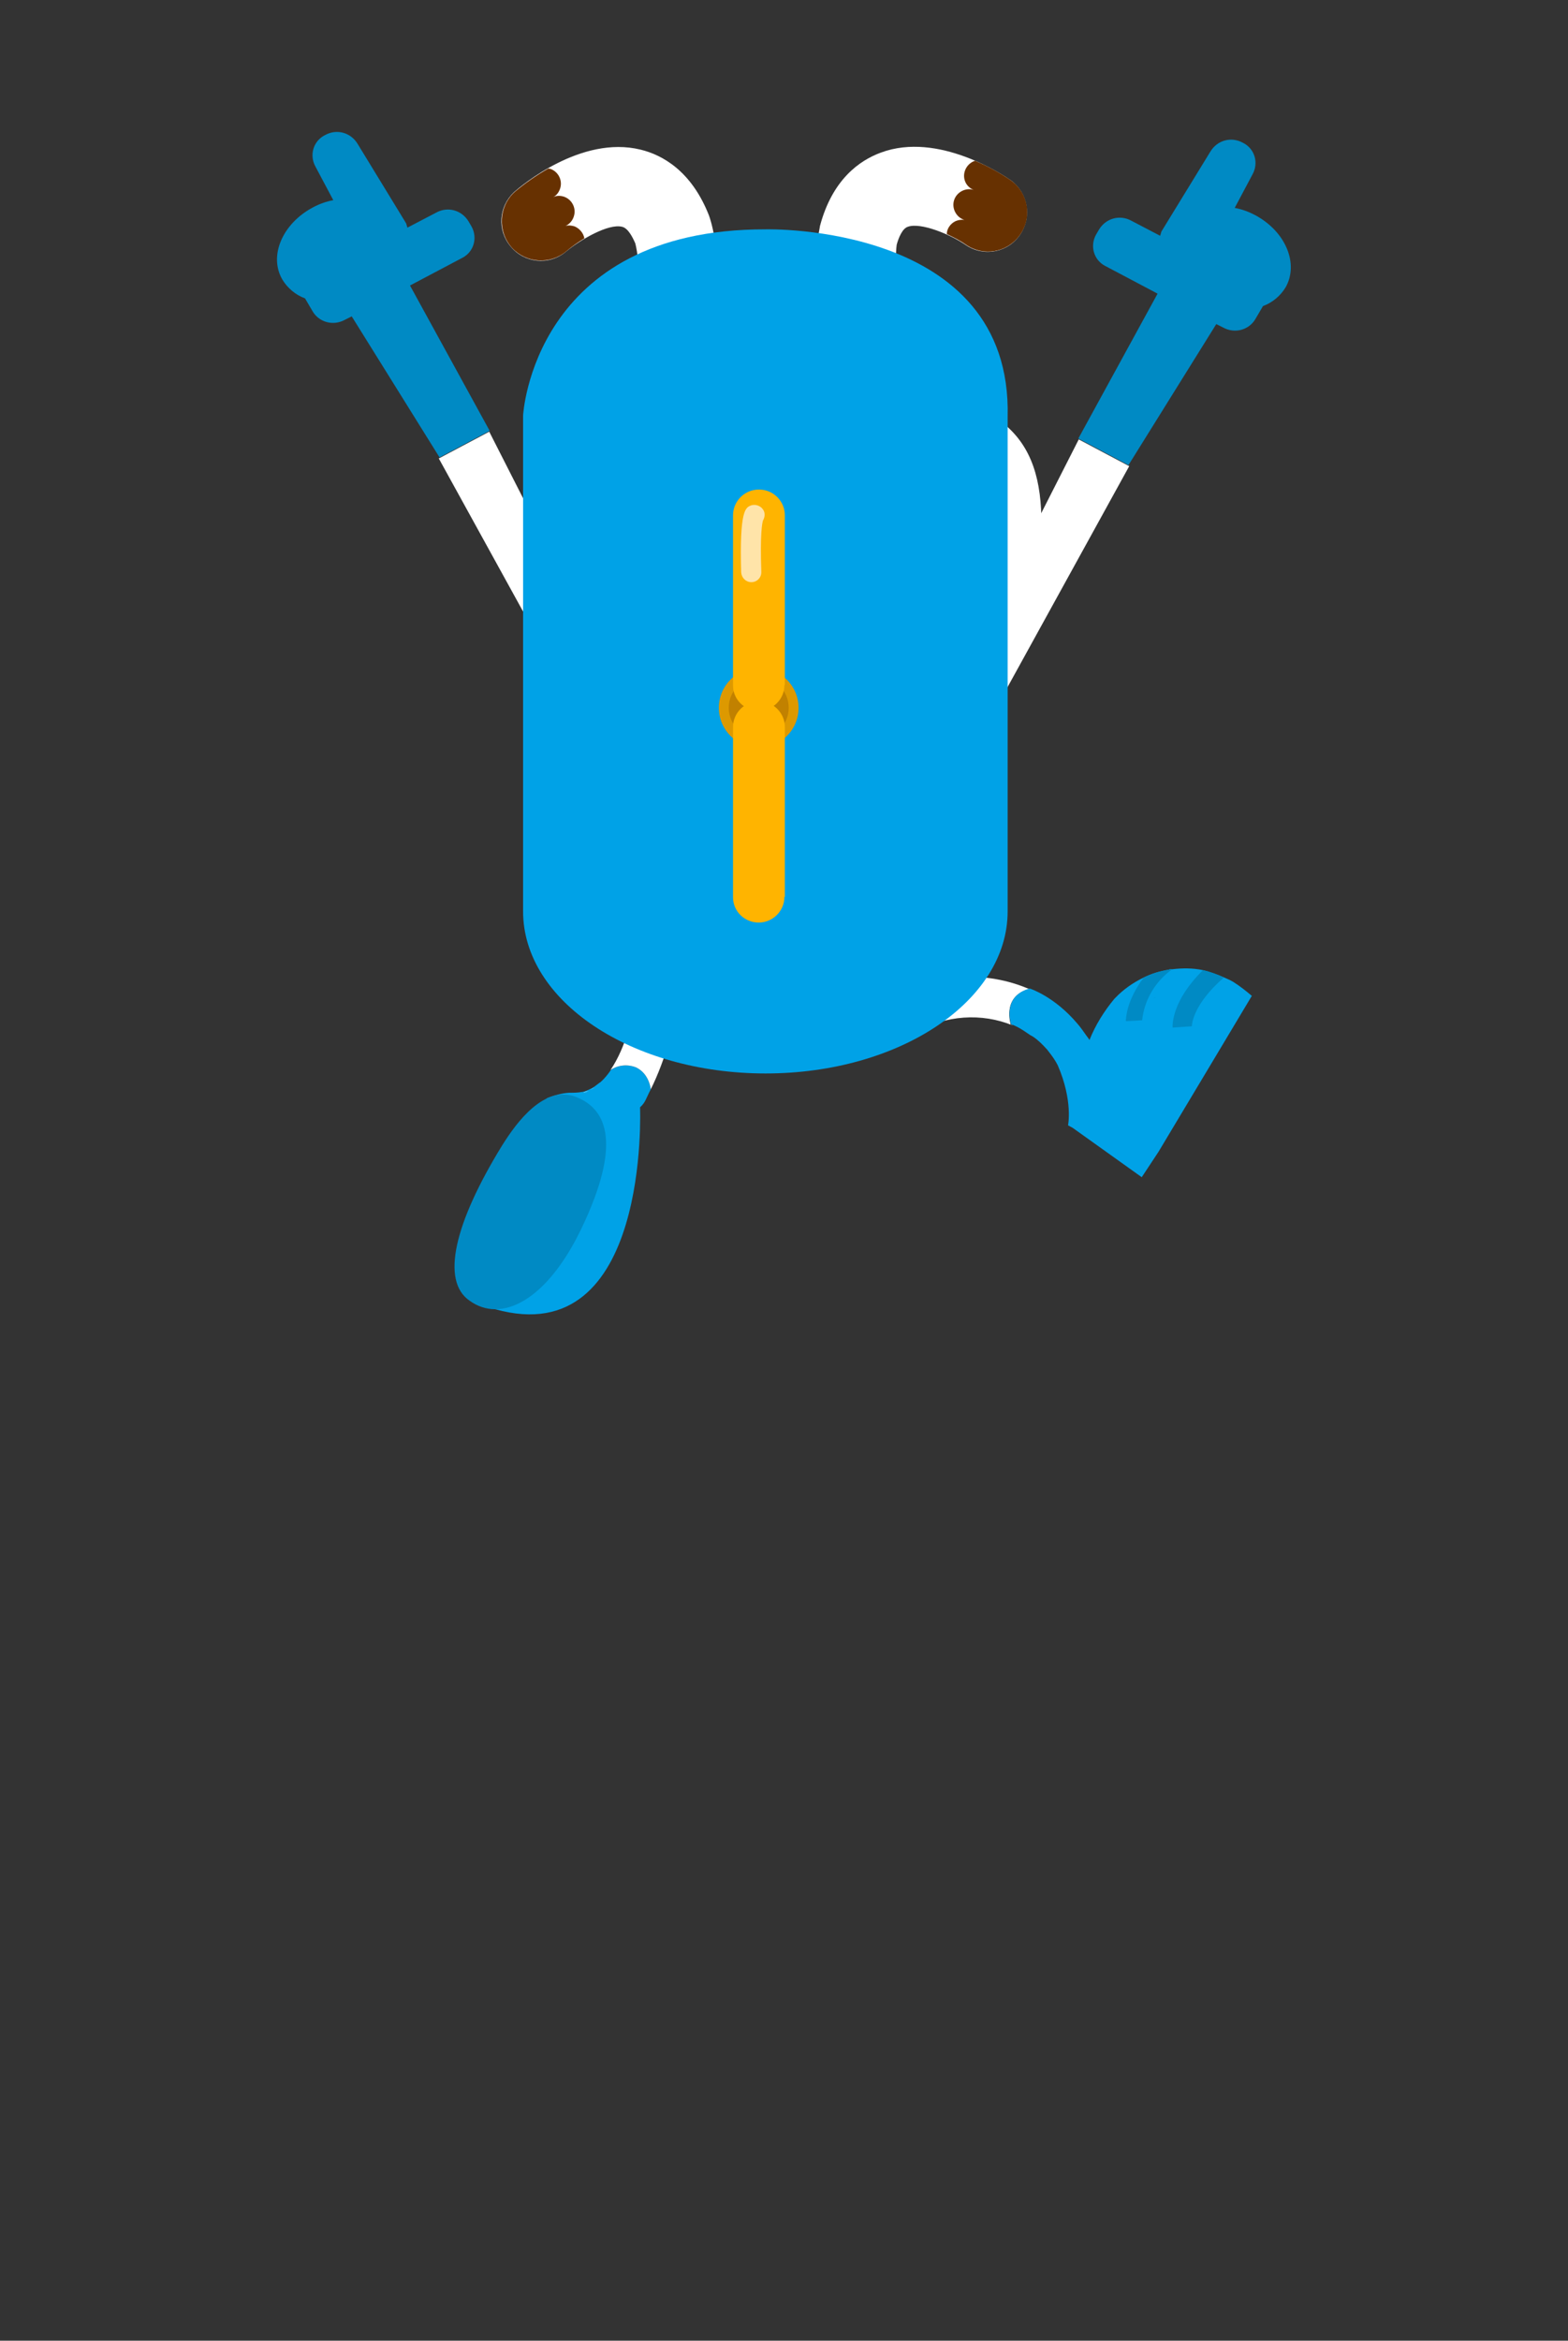 <?xml version="1.0" encoding="utf-8"?>
<!-- Generator: Adobe Illustrator 22.0.1, SVG Export Plug-In . SVG Version: 6.00 Build 0)  -->
<svg version="1.1" id="레이어_1" xmlns="http://www.w3.org/2000/svg" xmlns:xlink="http://www.w3.org/1999/xlink" x="0px"
	 y="0px" viewBox="0 0 366 546" style="enable-background:new 0 0 366 546;" xml:space="preserve">
<rect x="0" y="0" width="366" height="546" fill="#333333" stroke="none"/>
<style type="text/css">
	.st0{fill:#FFFFFF;}
	.st1{fill:#673101;}
	.st2{fill:#00A2E7;}
	.st3{fill:#008AC4;}
	.st4{fill:#DD9900;}
	.st5{fill:#C18100;}
	.st6{fill:#FFB400;}
	.st7{fill:#FFE4A9;}
</style>
<title>자산 6</title>
<g>
	<path class="st0" d="M206.5,80.1l0.3-0.2c4.5-2.4,6.2-8,3.8-12.4c-1.9-3.5-1.5-8.8-1.3-10.4c0.4-1.5,1.3-3.8,2.6-4.2
		c3-1.1,10,1.8,13.6,4.3c4.2,2.8,9.9,1.7,12.7-2.6c2.7-4.1,1.7-9.6-2.2-12.5c-1.7-1.2-17-11.5-30.4-6.5c-4.9,1.8-11.3,6.2-14.2,17.1
		l-0.1,0.6c-0.3,1.3-2.3,12.9,3,22.9C196.7,80.6,202.1,82.3,206.5,80.1z"/>
	<path class="st1" d="M223,51.6c0.7-0.3,1.4-0.4,2.1-0.3c-1.9-0.6-3-2.7-2.4-4.6s2.7-3,4.6-2.4c-0.8-0.3-1.5-0.9-1.9-1.7
		c-0.9-1.8-0.1-4,1.7-4.9c0,0,0,0,0,0c0.2-0.1,0.3-0.1,0.5-0.2c3,1.3,5.8,2.8,8.4,4.6c4.1,3,5,8.7,2,12.8c-2.9,4-8.4,5-12.5,2.2
		c-1.4-1-3-1.8-4.5-2.5C221,53.4,221.8,52.2,223,51.6z"/>
</g>
<g>
	<path class="st0" d="M153.6,79.3c-0.1,0-0.2-0.1-0.3-0.1c-4.7-1.9-7-7.2-5.1-11.9c1.5-3.7,0.5-8.9,0.1-10.5
		c-0.6-1.4-1.7-3.6-3.1-3.9c-3.2-0.8-9.7,3-13.1,5.8c-3.9,3.3-9.7,2.7-12.9-1.2c-3.2-3.8-2.8-9.3,0.8-12.7
		c1.6-1.4,15.6-13.3,29.5-9.9c5,1.2,11.9,4.9,16,15.4l0.2,0.6c0.4,1.2,3.8,12.5-0.5,23.1C163.5,78.7,158.3,81,153.6,79.3z"/>
	<path class="st1" d="M134.1,52.8c-0.7-0.2-1.4-0.3-2.1-0.1c0.9-0.4,1.6-1.2,1.9-2.1c0.7-1.9-0.3-4-2.2-4.7c0,0,0,0,0,0
		c-0.9-0.3-1.8-0.3-2.6,0.1c0.8-0.4,1.3-1.1,1.6-1.9c0.7-1.9-0.3-4-2.2-4.7c0,0,0,0,0,0c-0.2,0-0.4-0.1-0.5-0.1
		c-2.8,1.6-5.4,3.4-7.9,5.5c-3.7,3.4-4,9.2-0.6,13c3.3,3.6,8.9,4,12.7,0.8c1.3-1.1,2.7-2.1,4.2-3C136.2,54.4,135.3,53.3,134.1,52.8z
		"/>
</g>
<path class="st0" d="M140.2,252.5l-0.3,0.2C140,252.6,140.1,252.6,140.2,252.5z"/>
<path class="st2" d="M142.6,249.6l-0.1,0.1c-0.6,1-1.4,1.9-2.2,2.7C141.1,251.6,141.9,250.7,142.6,249.6z"/>
<g>
	<path class="st2" d="M151.9,254.1c0,0-0.3-3.6-3.4-5.1c-2-0.8-4.2-0.6-5.9,0.6c-0.7,1-1.5,2-2.4,2.8c-0.1,0.1-0.2,0.1-0.3,0.2
		c-0.4,0.3-0.8,0.6-1.2,0.9c-0.3,0.2-0.6,0.4-0.9,0.5l-0.4,0.2c-0.5,0.2-0.9,0.4-1.4,0.5l0,0h-0.1l0,0c-1,0.2-2,0.2-3,0.2
		c-1.8,0.1-3.6,0.6-5.3,1.3l-0.3,7.8l-11.7,41.4c36.2,10.1,33.8-47.1,33.8-47.1C150.7,257.1,150.7,256.4,151.9,254.1z"/>
	<path class="st0" d="M137.8,254.2c0.3-0.2,0.6-0.3,0.9-0.5C138.4,253.8,138.1,254,137.8,254.2z"/>
	<path class="st0" d="M148.5,249c3.1,1.5,3.4,5.1,3.4,5.1c3.4-6.8,6.2-16.5,5.8-21.7c-0.4-6.3-10.3-6.8-9.9-0.4
		c0.3,4.4-1.7,12.3-5.3,17.6C144.3,248.4,146.5,248.2,148.5,249z"/>
	<path class="st0" d="M136.1,254.9c0,0-0.1,0-0.1,0l0,0H136.1z"/>
	<path class="st0" d="M136.1,254.9c0.5-0.1,1-0.3,1.4-0.5C137,254.6,136.5,254.7,136.1,254.9z"/>
	<path class="st2" d="M137.5,254.4l0.4-0.2L137.5,254.4z"/>
	<path class="st2" d="M136.1,254.9"/>
	<path class="st2" d="M138.7,253.6c0.4-0.3,0.8-0.6,1.2-0.9C139.5,253,139.1,253.3,138.7,253.6z"/>
	<path class="st3" d="M117.2,267.2c3.5-5.6,9.9-14.2,17.3-11.3s10.5,11.2,1.3,30.5c-8.2,17.2-18.9,22.3-26.2,17
		C102.9,298.8,106,285.4,117.2,267.2z"/>
</g>
<g>
	<path class="st0" d="M240.2,230.7c-10-4.3-21.6-3.7-31,1.9c-5.3,3-0.7,11.2,4.6,8.2c6.9-4,15.3-4.6,22.6-1.6
		c-0.2-0.1-0.3-0.2-0.5-0.2C236,239,233.7,232.5,240.2,230.7z"/>
	<path class="st2" d="M287.8,229c-0.7-0.4-1.4-0.7-2.1-1c-1.6-0.7-3.2-1.3-4.9-1.7c-2.4-0.5-4.8-0.5-7.2-0.2c-0.3,0-0.5,0-0.8,0.1
		c-2,0.3-4,0.9-5.8,1.8c-2.5,1.2-4.8,2.8-6.7,4.8l0,0c0,0-0.1,0.1-0.1,0.1l-0.1,0.1c-2.4,2.9-4.4,6.1-5.8,9.6
		c-0.2-0.4-0.5-0.7-0.7-1c-0.7-1-1.4-2-2.1-2.8c-5.4-6.4-11.1-8.2-11.1-8.2h-0.1c-6.5,1.8-4.3,8.3-4.3,8.3c0.2,0.1,0.3,0.2,0.5,0.2
		c1.2,0.5,2.3,1.2,3.3,1.9c0.4,0.3,0.9,0.6,1.3,0.8c1.2,0.8,2.2,1.8,3.2,2.9l0.1,0.1l0.3,0.4c0.8,1,1.6,2.1,2.2,3.3
		c3.6,8.3,2.4,14,2.4,14l1.1,0.6l16.1,11.5l3.9-5.9l13.3-22.2l8.5-14.2C290.9,231.2,289.4,230,287.8,229z"/>
	<g>
		<path class="st3" d="M273.6,226.1L273.6,226.1l-0.8,0.1C273,226.1,273.3,226.1,273.6,226.1z"/>
		<path class="st3" d="M273.6,226.1L273.6,226.1l-0.8,0.1C273.1,226.1,273.3,226.1,273.6,226.1z"/>
		<path class="st3" d="M262.8,238.2l3.8-0.2c0.5-4.8,3.1-9.1,7-11.9c-0.3,0-0.5,0-0.8,0.1c-2,0.3-4,1-5.8,1.8
			C262.9,233.4,262.8,237.6,262.8,238.2z"/>
		<path class="st3" d="M273.6,226.1L273.6,226.1l-0.8,0.1C273.1,226.1,273.3,226.1,273.6,226.1z"/>
		<path class="st3" d="M273.7,239.7l4.5-0.3c0-0.1,0-4.9,7.5-11.4c-1.6-0.7-3.2-1.3-4.9-1.7C273.5,233.5,273.7,239,273.7,239.7z"/>
		<path class="st3" d="M269.9,232.7l-0.8,0.1C269.4,232.8,269.6,232.8,269.9,232.7z"/>
	</g>
</g>
<g>
	<path class="st3" d="M251.7,102.3l11.7,6.2l20.5-32.9l1.6,0.8c2.7,1.5,6.1,0.6,7.6-2.1l1.7-2.9c2.2-0.8,4.1-2.4,5.3-4.4
		c3.1-5.5,0-13-7.1-16.8c-1.5-0.8-3.1-1.4-4.8-1.7l4.2-7.9c1.4-2.6,0.5-5.8-2.1-7.2c-0.1,0-0.1-0.1-0.2-0.1c-2.7-1.5-6-0.6-7.6,2.1
		L271.1,54c-0.1,0.3-0.2,0.7-0.3,1l-6.7-3.5c-2.7-1.5-6-0.6-7.6,2.1l-0.7,1.2c-1.4,2.6-0.5,5.8,2.1,7.2c0.1,0,0.1,0.1,0.2,0.1
		l12.1,6.4L251.7,102.3z"/>
	<path class="st0" d="M222.9,159.3c-1.4,2.5-0.5,5.8,2,7.2c0.1,0,0.1,0.1,0.2,0.1c0,0,6.2,0.6,7.7-2l30.8-55.9h-0.1l-11.7-6.2
		L222.9,159.3z"/>
</g>
<g>
	<path class="st3" d="M114.3,100.5l-11.7,6.2L82.1,73.8l-1.6,0.8c-2.7,1.5-6.1,0.6-7.6-2.1l-1.7-2.9c-2.2-0.8-4.1-2.4-5.3-4.4
		c-3.2-5.5,0-13,7.1-16.8c1.5-0.8,3.1-1.4,4.8-1.7l-4.2-7.9c-1.4-2.6-0.5-5.8,2.1-7.2c0.1,0,0.1-0.1,0.2-0.1c2.7-1.5,6-0.6,7.6,2.1
		l11.3,18.5c0.1,0.3,0.2,0.7,0.3,1l6.7-3.5c2.7-1.5,6-0.6,7.6,2.1l0.7,1.2c1.4,2.6,0.5,5.8-2.1,7.2c-0.1,0-0.1,0.1-0.2,0.1
		l-12.1,6.4L114.3,100.5z"/>
	<path class="st0" d="M143.1,157.5c1.4,2.5,0.5,5.8-2,7.2c-0.1,0-0.1,0.1-0.2,0.1c0,0-6.2,0.6-7.7-2l-30.8-55.9h0.1l11.7-6.2
		L143.1,157.5z"/>
</g>
<path class="st0" d="M234,98.6c-0.9-25.6-20-35.8-35.9-39.4c-2-0.5-8.4-1.6-9.9-1.7c-3.8-0.4-7.6-0.6-11.4-0.4
	c-29.1,0.3-52.7,21.5-53.4,47.9l0,0c0,0-5.1,41.9,42.5,49.5c3.8,0.5,7.6,0.8,11.5,0.8h34.1c16.9,0,31.6-16.1,31.6-33l0,0
	C243.1,112.4,241.1,104.2,234,98.6z"/>
<path class="st2" d="M178.7,53.5c-54.3-0.1-56.6,43.4-56.6,43.4v115.7c0,20.9,25.3,37.8,56.6,37.8s56.5-16.9,56.5-37.8V97.3
	C236.4,51.9,178.7,53.5,178.7,53.5z"/>
<g>
	<g>
		<path class="st4" d="M186.4,165.1c0,5.2-4.2,9.3-9.3,9.3c-5.2,0-9.3-4.2-9.3-9.3c0-5.2,4.2-9.3,9.3-9.3c0,0,0,0,0,0
			C182.2,155.8,186.4,160,186.4,165.1z"/>
		<path class="st5" d="M177.1,172.1c-3.9,0-7-3.1-7-7s3.1-7,7-7s7,3.1,7,7S181,172.1,177.1,172.1z"/>
	</g>
	<path class="st6" d="M183.1,159.8c0,3.3-2.7,6-6,6l0,0c-3.3,0-6-2.6-6-5.9c0,0,0,0,0-0.1v-39.6c0-3.3,2.7-6,6-6c0,0,0,0,0.1,0l0,0
		c3.3,0,6,2.7,6,6V159.8z"/>
	<path class="st6" d="M183.1,209.2c0,3.3-2.7,6-6,6l0,0c-3.3,0-6-2.6-6-5.9c0,0,0,0,0-0.1v-39.6c0-3.3,2.7-6,6-6c0,0,0,0,0.1,0l0,0
		c3.3,0,6,2.7,6,6V209.2z"/>
	<path class="st7" d="M175.4,135.8c-1.3,0-2.3-1-2.4-2.3c-0.4-14.5,1-15.1,2.3-15.6c1.2-0.4,2.5,0.2,3,1.3c0.3,0.7,0.2,1.5-0.2,2.2
		c-0.2,0.6-0.7,3.1-0.4,11.9C177.8,134.7,176.7,135.8,175.4,135.8L175.4,135.8z"/>
</g>
</svg>
